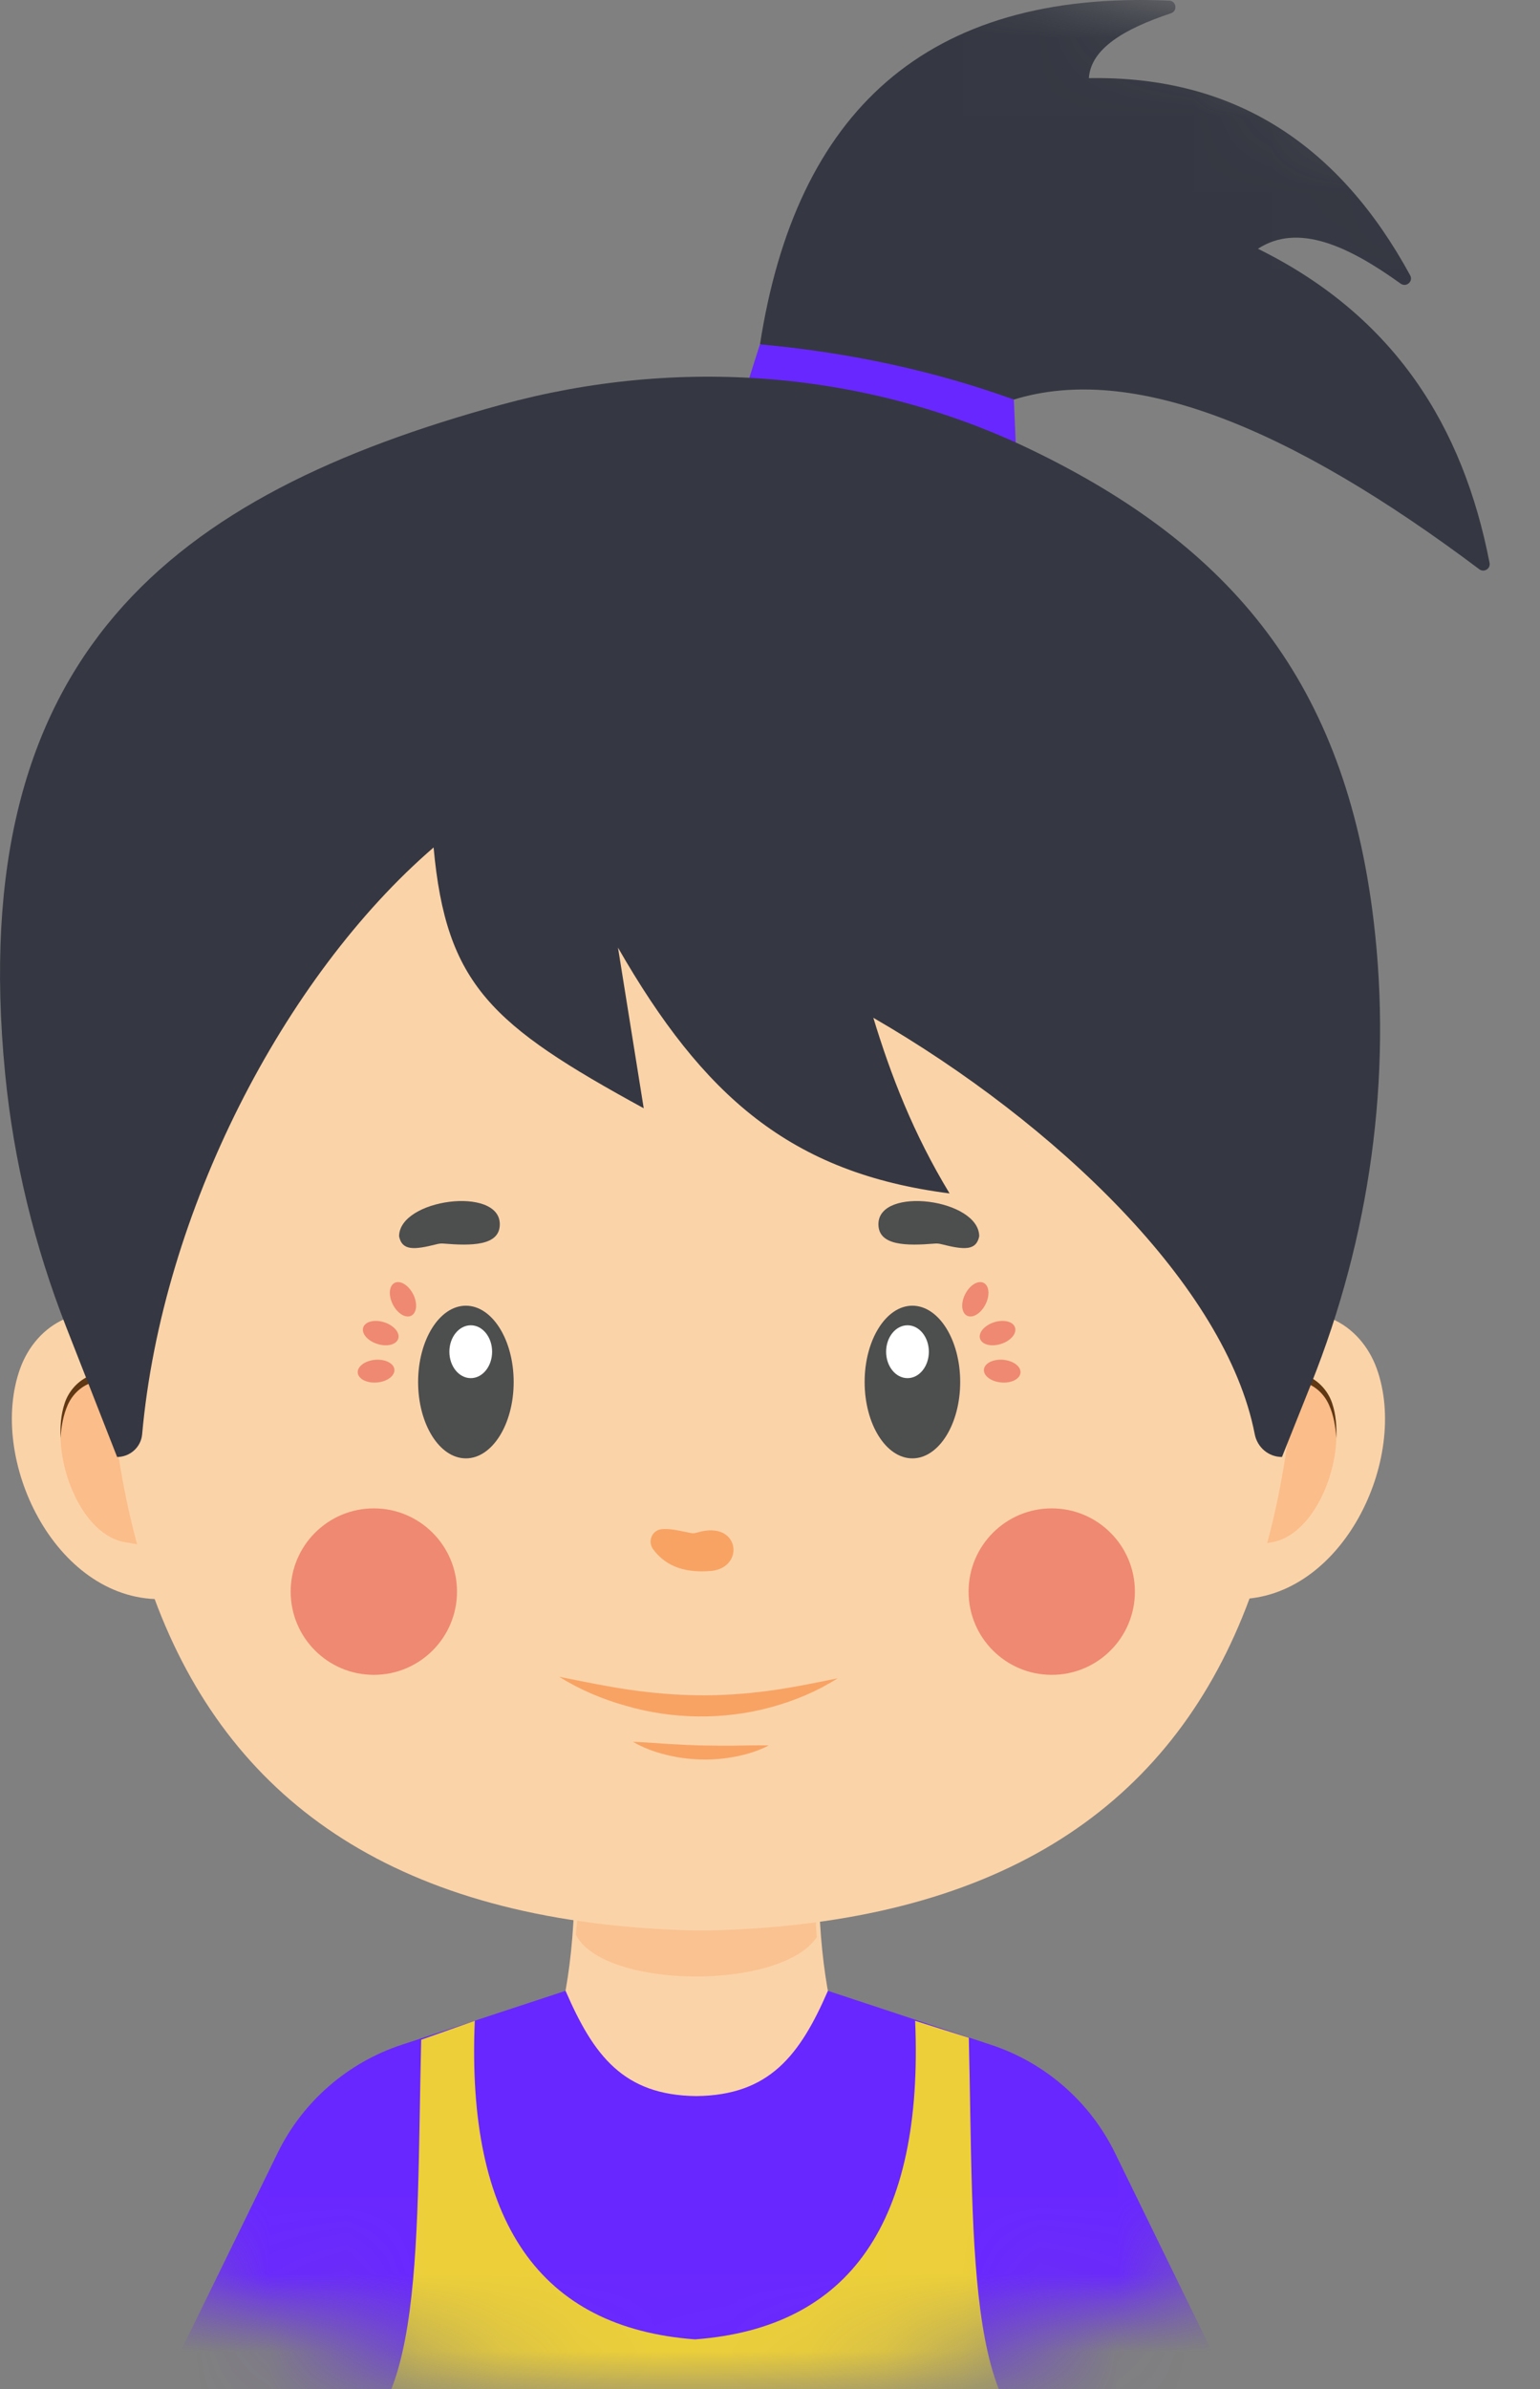 <svg width="20" height="31" viewBox="0 0 20 31" fill="none" xmlns="http://www.w3.org/2000/svg">
<rect x="0" y="0" width="20" height="31" fill="#808080" stroke="none"/>
<mask id="mask0_81_915" style="mask-type:luminance" maskUnits="userSpaceOnUse" x="-8" y="-2" width="34" height="33">
<path d="M24.547 14.86C24.547 23.495 17.547 30.496 8.911 30.496C0.275 30.496 -6.725 23.495 -6.725 14.86C-6.725 6.224 0.275 -0.776 8.911 -0.776C17.547 -0.776 24.547 6.224 24.547 14.86Z" fill="white" stroke="white"/>
</mask>
<g mask="url(#mask0_81_915)">
<path d="M13.167 5.185C14.702 4.711 16.756 5.543 19.212 7.387C19.274 7.433 19.36 7.379 19.345 7.304C19.001 5.532 18.111 4.103 16.337 3.228C16.856 2.891 17.504 3.187 18.191 3.681C18.264 3.732 18.357 3.651 18.314 3.573C17.408 1.909 16.062 0.98 14.141 1.014C14.167 0.63 14.601 0.374 15.208 0.172C15.296 0.142 15.278 0.012 15.185 0.008C12.02 -0.129 10.337 1.461 9.87 4.468L13.168 5.185H13.167Z" fill="#353842"/>
<path d="M9.575 5.396C10.81 5.422 12.023 5.656 13.208 6.138L13.167 5.185C12.12 4.807 11.019 4.573 9.869 4.468L9.575 5.396Z" fill="#6927FF"/>
<path d="M2.845 39.773L2.599 38.728C2.597 38.422 2.616 38.115 2.655 37.812C2.966 35.385 3.489 33.081 4.291 30.939L2.661 29.982C2.077 32.125 1.599 36.349 1.454 37.713C1.424 37.996 1.41 38.28 1.412 38.564C1.33 39.428 1.061 40.193 1.11 40.712C1.12 40.82 1.17 40.922 1.251 41L1.573 41.313C1.634 41.581 1.783 41.737 2.097 41.689C2.219 41.881 2.333 42.042 2.444 42.089C2.477 42.102 2.514 42.079 2.509 42.045C2.47 41.731 2.283 40.229 2.348 40.221C2.57 40.195 2.588 41.059 2.764 41.037C2.908 41.019 2.886 40.253 2.873 39.971C2.87 39.904 2.86 39.838 2.845 39.773L2.845 39.773Z" fill="#FBD3A8"/>
<path d="M15.285 39.773L15.531 38.728C15.533 38.422 15.514 38.115 15.475 37.812C15.164 35.385 14.642 33.081 13.839 30.939L15.469 29.982C16.053 32.125 16.532 36.349 16.676 37.713C16.706 37.996 16.721 38.28 16.719 38.564C16.8 39.428 17.069 40.193 17.021 40.712C17.011 40.82 16.96 40.922 16.879 41L16.558 41.313C16.497 41.581 16.347 41.737 16.034 41.689C15.911 41.881 15.797 42.042 15.686 42.089C15.653 42.102 15.616 42.079 15.621 42.045C15.661 41.731 15.848 40.229 15.782 40.221C15.56 40.195 15.542 41.059 15.366 41.037C15.223 41.019 15.244 40.253 15.258 39.971C15.261 39.904 15.27 39.838 15.285 39.773L15.285 39.773Z" fill="#FBD3A8"/>
<path d="M10.634 24.073H7.462C7.488 25.361 7.309 26.172 7.12 26.679C7.049 26.87 7.105 27.085 7.257 27.221C7.95 27.84 10.02 28.062 10.863 27.154C10.989 27.018 11.027 26.822 10.964 26.647C10.78 26.138 10.608 25.334 10.634 24.073V24.073Z" fill="#FBD3A8"/>
<path opacity="0.35" d="M7.564 24.246L10.556 24.266L10.607 25.138C10.132 25.837 7.832 25.808 7.478 25.105L7.564 24.246V24.246Z" fill="#F8A364"/>
<path d="M2.076 20.751C0.71 20.751 -0.162 18.932 0.262 17.757C0.365 17.473 0.568 17.232 0.845 17.113C1.339 16.901 1.785 17.162 2.076 17.356V20.751Z" fill="#FBD3A8"/>
<path d="M1.601 20.008C0.747 19.826 0.374 17.75 1.434 17.887L2.041 17.954V20.084L1.601 20.008V20.008Z" fill="#FBBD89"/>
<path d="M2.013 18.041C1.876 17.991 1.738 17.948 1.596 17.924C1.456 17.903 1.31 17.898 1.179 17.946C1.05 17.992 0.941 18.095 0.881 18.228C0.821 18.361 0.796 18.511 0.786 18.66C0.781 18.511 0.79 18.358 0.839 18.211C0.886 18.064 0.997 17.931 1.144 17.862C1.291 17.791 1.455 17.781 1.61 17.789C1.767 17.799 1.918 17.83 2.068 17.868L2.013 18.041H2.013Z" fill="#603813"/>
<path d="M16.065 20.751C17.432 20.751 18.304 18.932 17.879 17.757C17.776 17.473 17.573 17.232 17.296 17.113C16.802 16.901 16.356 17.162 16.065 17.356V20.751Z" fill="#FBD3A8"/>
<path d="M16.54 20.008C17.395 19.826 17.767 17.75 16.707 17.887L16.101 17.954V20.084L16.54 20.008V20.008Z" fill="#FBBD89"/>
<path d="M16.073 17.868C16.223 17.831 16.374 17.8 16.531 17.789C16.686 17.782 16.85 17.792 16.997 17.863C17.144 17.932 17.255 18.066 17.302 18.212C17.351 18.358 17.36 18.511 17.354 18.661C17.345 18.512 17.32 18.362 17.259 18.229C17.2 18.096 17.092 17.993 16.962 17.947C16.831 17.899 16.685 17.904 16.545 17.925C16.403 17.949 16.264 17.992 16.128 18.041L16.072 17.868H16.073Z" fill="#603813"/>
<path d="M16.083 10.597H2.15C0.26 19.209 1.618 24.872 9.021 25.05H9.212C16.615 24.872 17.974 19.209 16.083 10.597H16.083Z" fill="#FBD3A8"/>
<path d="M8.974 19.893C9.005 19.899 9.034 19.893 9.063 19.884C9.602 19.726 9.68 20.33 9.246 20.384C8.833 20.422 8.615 20.282 8.482 20.103C8.409 20.005 8.465 19.859 8.587 19.844C8.695 19.829 8.837 19.866 8.974 19.893V19.893Z" fill="#F8A364"/>
<path d="M6.05 18.924C6.393 18.924 6.671 18.48 6.671 17.933C6.671 17.387 6.393 16.943 6.05 16.943C5.708 16.943 5.43 17.387 5.43 17.933C5.43 18.48 5.708 18.924 6.05 18.924Z" fill="#4D4E4E"/>
<path d="M6.114 17.883C6.267 17.883 6.391 17.73 6.391 17.54C6.391 17.351 6.267 17.197 6.114 17.197C5.961 17.197 5.836 17.351 5.836 17.54C5.836 17.73 5.961 17.883 6.114 17.883Z" fill="white"/>
<path d="M5.676 16.144C5.704 16.137 5.733 16.134 5.761 16.137C6.118 16.166 6.491 16.169 6.491 15.886C6.491 15.386 5.183 15.557 5.183 16.043C5.222 16.231 5.377 16.22 5.676 16.144Z" fill="#4D4E4E"/>
<path d="M5.365 16.793C5.425 16.91 5.414 17.035 5.342 17.072C5.269 17.11 5.162 17.045 5.102 16.927C5.042 16.81 5.052 16.684 5.125 16.647C5.197 16.61 5.305 16.675 5.365 16.793Z" fill="#EF8971"/>
<path d="M4.897 17.939C5.028 17.928 5.129 17.853 5.122 17.771C5.114 17.69 5.003 17.634 4.871 17.645C4.74 17.657 4.639 17.732 4.646 17.813C4.654 17.894 4.765 17.951 4.897 17.939Z" fill="#EF8971"/>
<path d="M4.99 17.158C5.115 17.198 5.197 17.294 5.172 17.371C5.147 17.449 5.026 17.479 4.9 17.439C4.774 17.399 4.692 17.304 4.717 17.226C4.742 17.148 4.864 17.118 4.99 17.158Z" fill="#EF8971"/>
<path d="M11.849 18.924C12.192 18.924 12.47 18.48 12.47 17.933C12.47 17.387 12.192 16.943 11.849 16.943C11.507 16.943 11.229 17.387 11.229 17.933C11.229 18.48 11.507 18.924 11.849 18.924Z" fill="#4D4E4E"/>
<path d="M11.508 17.54C11.508 17.73 11.632 17.883 11.786 17.883C11.939 17.883 12.063 17.73 12.063 17.54C12.063 17.351 11.939 17.197 11.786 17.197C11.632 17.197 11.508 17.351 11.508 17.54Z" fill="white"/>
<path d="M12.223 16.144C12.195 16.137 12.167 16.134 12.139 16.137C11.781 16.166 11.408 16.169 11.408 15.886C11.408 15.386 12.717 15.557 12.717 16.043C12.678 16.231 12.522 16.22 12.223 16.144Z" fill="#4D4E4E"/>
<path d="M12.535 16.793C12.475 16.91 12.486 17.035 12.558 17.072C12.631 17.11 12.738 17.045 12.798 16.927C12.858 16.81 12.848 16.684 12.775 16.647C12.703 16.61 12.595 16.675 12.535 16.793Z" fill="#EF8971"/>
<path d="M13.003 17.939C12.872 17.928 12.771 17.853 12.778 17.771C12.786 17.69 12.897 17.634 13.029 17.645C13.16 17.657 13.261 17.732 13.253 17.813C13.246 17.894 13.134 17.951 13.003 17.939Z" fill="#EF8971"/>
<path d="M12.91 17.158C12.785 17.198 12.703 17.294 12.728 17.371C12.753 17.449 12.874 17.479 13 17.439C13.126 17.399 13.207 17.304 13.182 17.226C13.158 17.148 13.036 17.118 12.91 17.158Z" fill="#EF8971"/>
<path d="M7.261 21.758C7.57 21.819 7.87 21.882 8.17 21.926C8.471 21.969 8.77 21.995 9.07 21.998C9.37 22.002 9.669 21.981 9.97 21.942C10.27 21.902 10.57 21.841 10.878 21.778C10.613 21.947 10.319 22.07 10.013 22.153C9.707 22.237 9.387 22.276 9.067 22.273C8.748 22.269 8.43 22.223 8.126 22.134C7.821 22.049 7.528 21.924 7.262 21.758L7.261 21.758Z" fill="#F8A364"/>
<path d="M8.221 22.602C8.374 22.607 8.521 22.619 8.667 22.629C8.813 22.638 8.958 22.645 9.102 22.649C9.246 22.652 9.391 22.653 9.537 22.652C9.683 22.65 9.831 22.645 9.984 22.649C9.848 22.72 9.702 22.765 9.552 22.794C9.402 22.823 9.249 22.836 9.097 22.831C8.944 22.827 8.792 22.806 8.644 22.769C8.497 22.732 8.353 22.68 8.22 22.602L8.221 22.602Z" fill="#F8A364"/>
<path d="M14.481 27.938C14.155 27.272 13.574 26.765 12.868 26.533L10.752 25.833C10.388 26.671 9.991 27.189 9.043 27.199C8.095 27.189 7.708 26.671 7.345 25.833L5.218 26.533C4.513 26.765 3.931 27.271 3.605 27.938L2.09 31.035L4.077 31.814L4.818 39.054H13.267L13.974 31.814L15.995 31.035L14.481 27.938H14.481Z" fill="#6927FF"/>
<path d="M4.855 21.733C5.451 21.733 5.935 21.25 5.935 20.653C5.935 20.057 5.451 19.573 4.855 19.573C4.258 19.573 3.775 20.057 3.775 20.653C3.775 21.25 4.258 21.733 4.855 21.733Z" fill="#EF8971"/>
<path d="M13.659 21.733C14.255 21.733 14.739 21.25 14.739 20.653C14.739 20.057 14.255 19.573 13.659 19.573C13.062 19.573 12.579 20.057 12.579 20.653C12.579 21.25 13.062 21.733 13.659 21.733Z" fill="#EF8971"/>
<path d="M5.631 10.997C3.69 12.67 2.104 15.726 1.846 18.612C1.831 18.779 1.688 18.906 1.521 18.906L0.861 17.223C0.448 16.169 0.177 15.063 0.067 13.936C-0.467 8.482 2.252 6.417 6.507 5.252C8.801 4.623 11.251 4.804 13.393 5.836C16 7.093 17.468 8.86 17.839 11.944C18.084 13.983 17.79 16.051 17.028 17.958L16.649 18.906C16.474 18.906 16.328 18.781 16.295 18.609C15.924 16.692 13.706 14.573 11.342 13.207C11.569 13.953 11.86 14.708 12.332 15.486C10.264 15.222 9.131 14.22 8.026 12.297L8.36 14.381C6.38 13.299 5.794 12.78 5.631 10.996L5.631 10.997Z" fill="#353842"/>
<path d="M14.197 38.808C14.197 38.808 14.019 36.71 13.974 31.815C12.524 31.797 12.649 29.226 12.582 26.442L11.885 26.222C11.996 28.833 11.038 30.206 9.026 30.356C7.013 30.206 6.055 28.833 6.166 26.222L5.47 26.468C5.402 29.252 5.527 31.797 4.077 31.815C4.032 36.71 3.859 38.808 3.859 38.808C6.755 39.826 11.274 39.663 14.197 38.808Z" fill="#ECCF39"/>
</g>
</svg>
